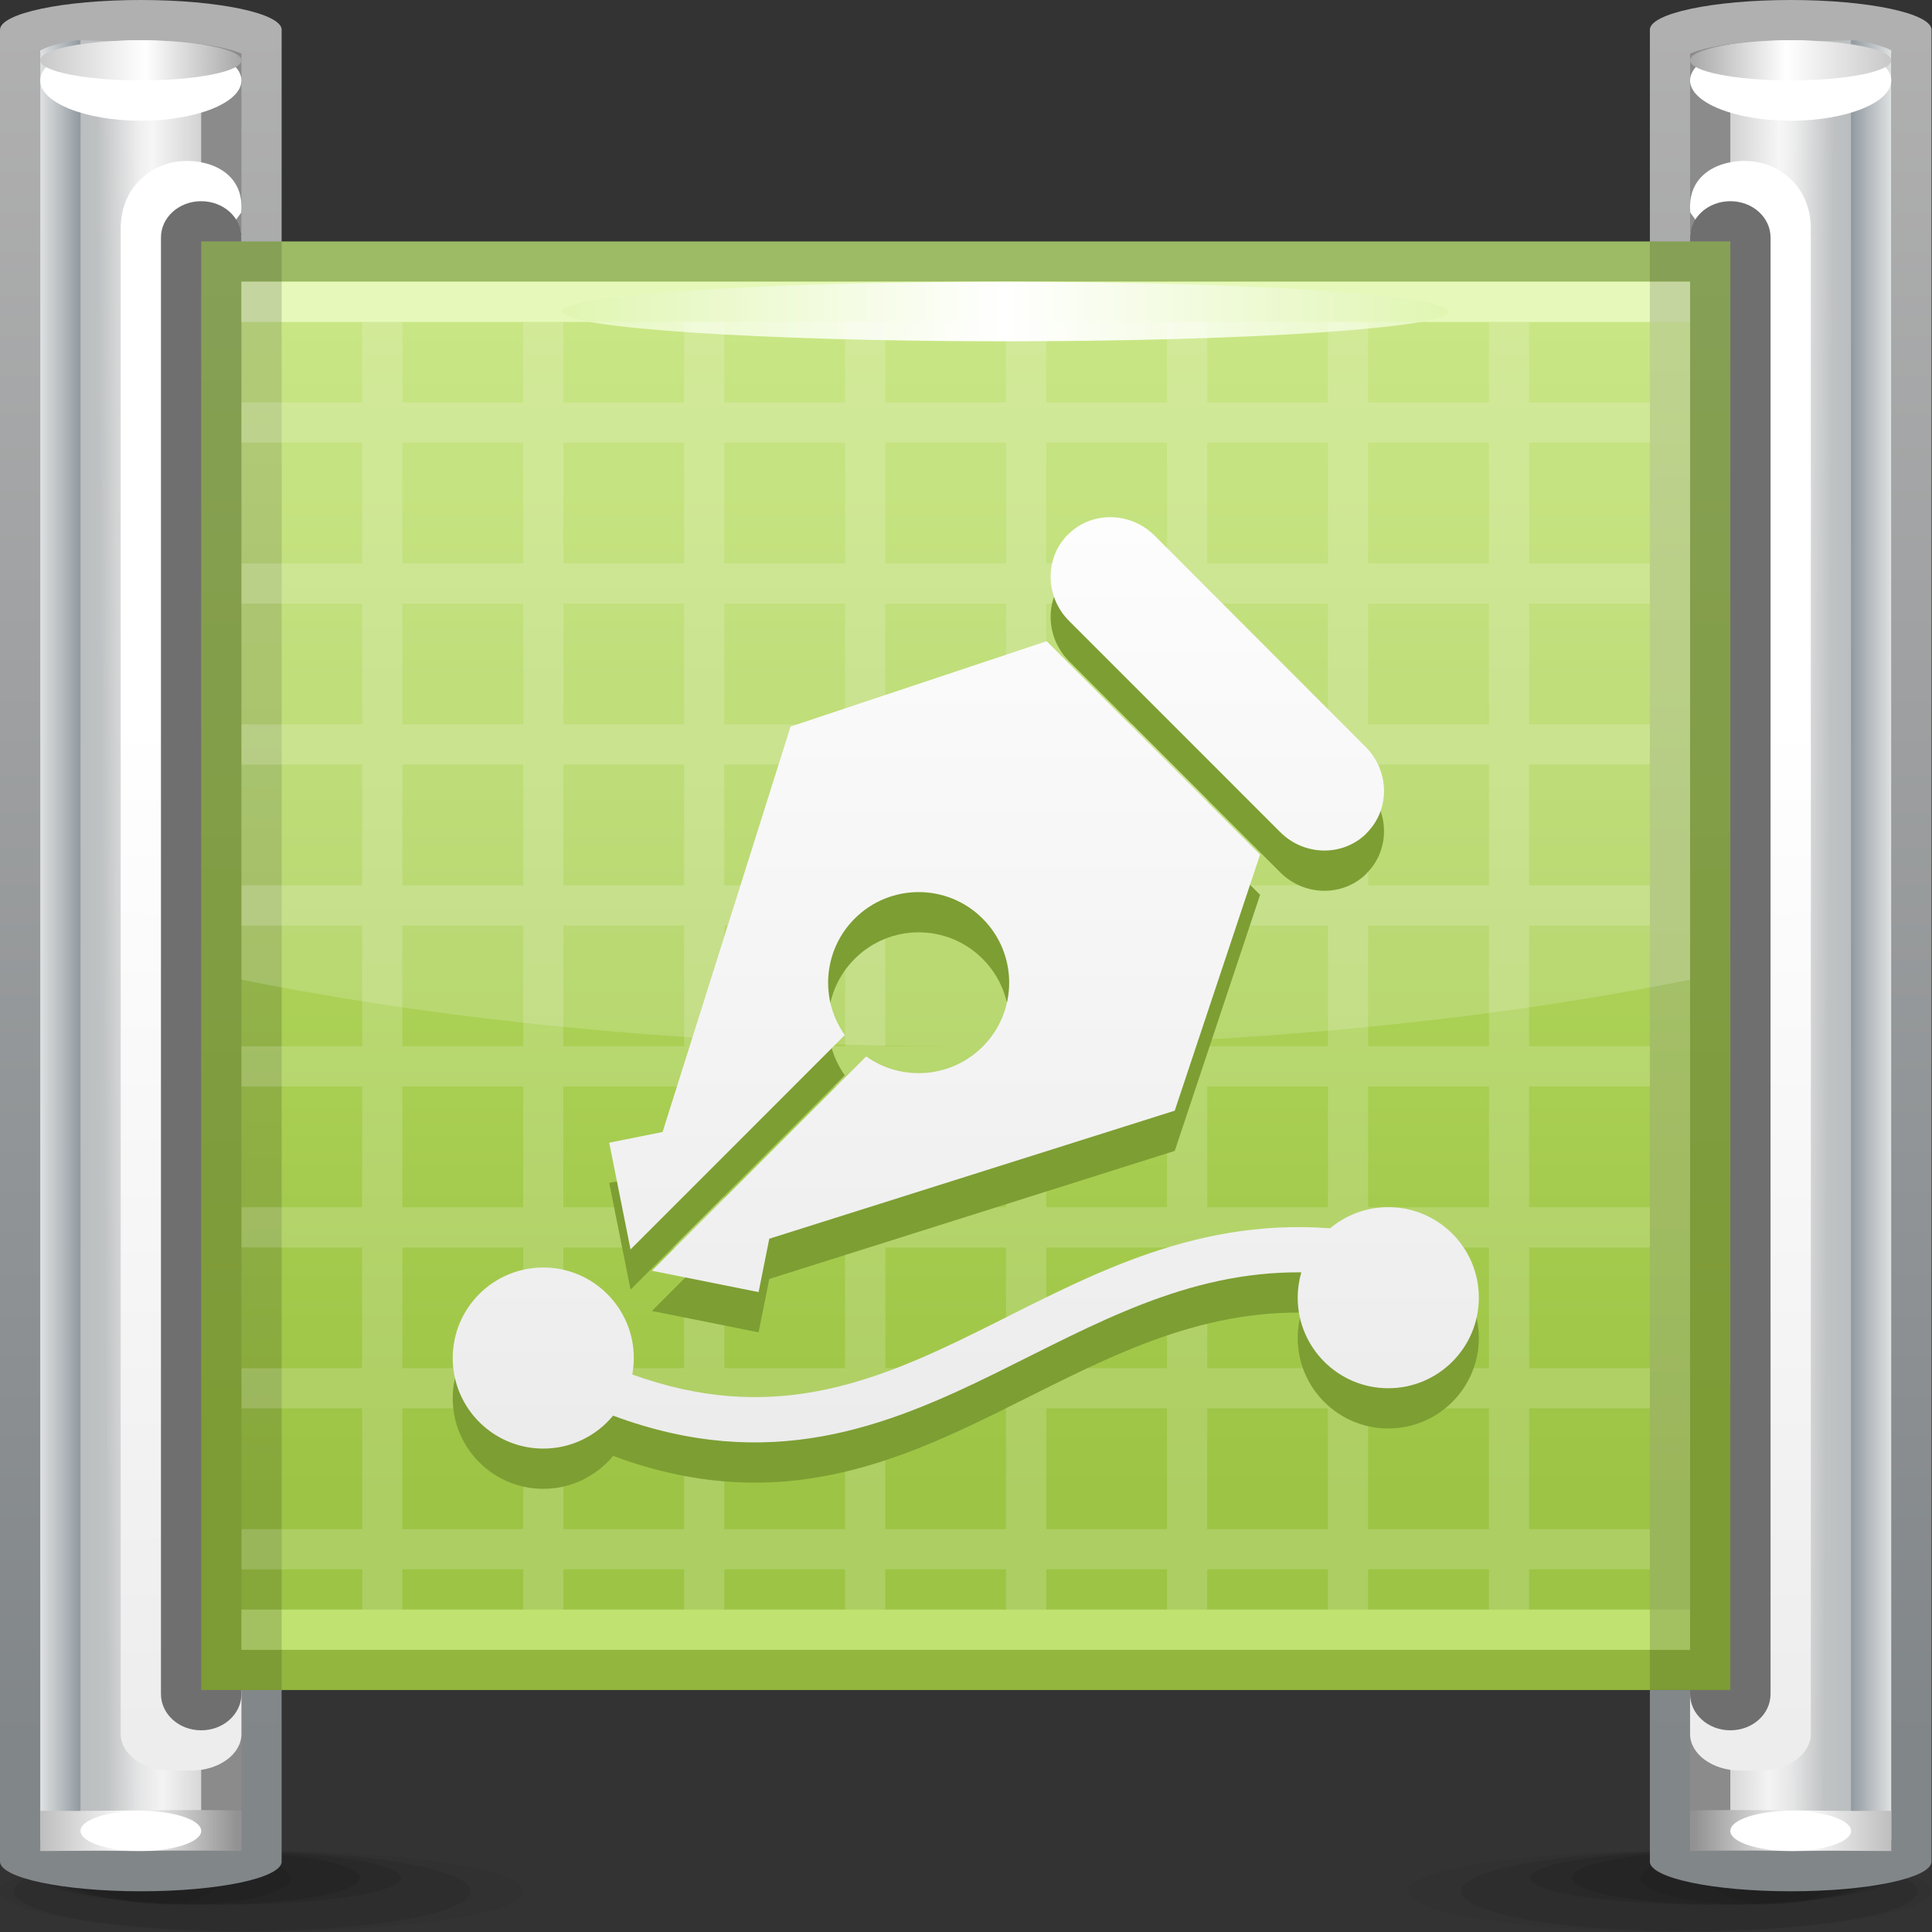 <?xml version="1.0" encoding="UTF-8" standalone="no"?>
<!-- Created with Inkscape (http://www.inkscape.org/) -->

<svg
   xmlns:dc="http://purl.org/dc/elements/1.1/"
   xmlns:cc="http://creativecommons.org/ns#"
   xmlns:rdf="http://www.w3.org/1999/02/22-rdf-syntax-ns#"
   xmlns:svg="http://www.w3.org/2000/svg"
   xmlns="http://www.w3.org/2000/svg"
   xmlns:sodipodi="http://sodipodi.sourceforge.net/DTD/sodipodi-0.dtd"
   xmlns:inkscape="http://www.inkscape.org/namespaces/inkscape"
   width="48"
   height="48"
   id="svg2"
   version="1.1"
   inkscape:version="0.48.3.1 r9886"
   sodipodi:docname="48.svg">
  <rect width="100%" height="100%" fill="#333333" stroke="none"/>
  <defs
     id="defs4">
    <linearGradient
       gradientTransform="translate(14.625,9.282)"
       y2="19.124"
       x2="0"
       y1="0"
       x1="0"
       gradientUnits="userSpaceOnUse"
       id="LinearGradient_17-24">
      <stop
         id="stop141131"
         stop-color="#ececec"
         offset="0" />
      <stop
         id="stop141133"
         stop-color="#ffffff"
         offset="1" />
    </linearGradient>
    <linearGradient
       gradientTransform="translate(10.639,30.275)"
       y2="0"
       x2="16.193"
       y1="0"
       x1="0"
       gradientUnits="userSpaceOnUse"
       id="LinearGradient_16-36">
      <stop
         id="stop141124"
         stop-color="#e1f6b3"
         offset="0" />
      <stop
         id="stop141126"
         stop-color="#ffffff"
         offset="0.5" />
      <stop
         id="stop141128"
         stop-color="#e1f6b3"
         offset="1" />
    </linearGradient>
    <linearGradient
       gradientTransform="matrix(0,-1,1,0,16.378,30.75)"
       y2="0"
       x2="22.666"
       y1="0"
       x1="0"
       gradientUnits="userSpaceOnUse"
       id="LinearGradient_15-60">
      <stop
         id="stop141119"
         stop-color="#bfe26e"
         offset="0" />
      <stop
         id="stop141121"
         stop-color="#9dc444"
         offset="1" />
    </linearGradient>
    <linearGradient
       gradientTransform="matrix(0,-1,1,0,17.161,31.5)"
       y2="0"
       x2="22.187"
       y1="0"
       x1="0"
       gradientUnits="userSpaceOnUse"
       id="LinearGradient_14-94">
      <stop
         id="stop141114"
         stop-color="#9dbb65"
         offset="0" />
      <stop
         id="stop141116"
         stop-color="#92b63e"
         offset="1" />
    </linearGradient>
    <linearGradient
       gradientTransform="matrix(-1,0,0,-1,35.709,2.193)"
       y2="0"
       x2="4.128"
       y1="0"
       x1="0"
       gradientUnits="userSpaceOnUse"
       id="LinearGradient_13-04">
      <stop
         id="stop141107"
         stop-color="#acacac"
         offset="0" />
      <stop
         id="stop141109"
         stop-color="#ffffff"
         offset="0.523" />
      <stop
         id="stop141111"
         stop-color="#929292"
         offset="1" />
    </linearGradient>
    <linearGradient
       gradientTransform="matrix(-1,0,0,-1,35.25,35.198)"
       y2="0"
       x2="3.75"
       y1="0"
       x1="0"
       gradientUnits="userSpaceOnUse"
       id="LinearGradient_12-126">
      <stop
         id="stop141100"
         stop-color="#c8c8c8"
         offset="0" />
      <stop
         id="stop141102"
         stop-color="#ffffff"
         offset="0.523" />
      <stop
         id="stop141104"
         stop-color="#a7a7a7"
         offset="1" />
    </linearGradient>
    <linearGradient
       gradientTransform="matrix(-0.013,1,-1,-0.005,33.43,3.632)"
       y2="0"
       x2="28.54"
       y1="0"
       x1="0"
       gradientUnits="userSpaceOnUse"
       id="LinearGradient_11-77">
      <stop
         id="stop141093"
         stop-color="#ededed"
         offset="0" />
      <stop
         id="stop141095"
         stop-color="#ffffff"
         offset="0.667" />
      <stop
         id="stop141097"
         stop-color="#ffffff"
         offset="1" />
    </linearGradient>
    <linearGradient
       gradientTransform="translate(34.501,17.41)"
       y2="0"
       x2="0.749"
       y1="0"
       x1="0"
       gradientUnits="userSpaceOnUse"
       id="LinearGradient_10-82">
      <stop
         id="stop141088"
         stop-color="#919aa0"
         offset="0" />
      <stop
         id="stop141090"
         stop-color="#dfe1e2"
         offset="1" />
    </linearGradient>
    <linearGradient
       gradientTransform="matrix(1,-0.006,0.006,1,32.25,32.792)"
       y2="0"
       x2="1.925"
       y1="0"
       x1="0"
       gradientUnits="userSpaceOnUse"
       id="LinearGradient_9-68">
      <stop
         id="stop141081"
         stop-color="#e2e2e2"
         offset="0" />
      <stop
         id="stop141083"
         stop-color="#fffefe"
         offset="0.471" />
      <stop
         id="stop141085"
         stop-color="#c1c4c5"
         offset="1" />
    </linearGradient>
    <linearGradient
       gradientTransform="matrix(-1,0,0,-1,35.25,16.598)"
       y2="0"
       x2="3.001"
       y1="0"
       x1="0"
       gradientUnits="userSpaceOnUse"
       id="LinearGradient_8-31">
      <stop
         id="stop141074"
         stop-color="#6b7073"
         offset="0" />
      <stop
         id="stop141076"
         stop-color="#e6e6e6"
         offset="0.608" />
      <stop
         id="stop141078"
         stop-color="#8b8b8b"
         offset="1" />
    </linearGradient>
    <linearGradient
       gradientTransform="matrix(0,-1,1,0,33.221,35.444)"
       y2="0"
       x2="31.919"
       y1="0"
       x1="0"
       gradientUnits="userSpaceOnUse"
       id="LinearGradient_7-52">
      <stop
         id="stop141069"
         stop-color="#b0b0b0"
         offset="0" />
      <stop
         id="stop141071"
         stop-color="#818689"
         offset="1" />
    </linearGradient>
    <linearGradient
       gradientTransform="translate(0.291,2.193)"
       y2="0"
       x2="4.128"
       y1="0"
       x1="0"
       gradientUnits="userSpaceOnUse"
       id="LinearGradient_6-41">
      <stop
         id="stop141062"
         stop-color="#acacac"
         offset="0" />
      <stop
         id="stop141064"
         stop-color="#ffffff"
         offset="0.523" />
      <stop
         id="stop141066"
         stop-color="#929292"
         offset="1" />
    </linearGradient>
    <linearGradient
       gradientTransform="translate(0.75,35.198)"
       y2="0"
       x2="3.75"
       y1="0"
       x1="0"
       gradientUnits="userSpaceOnUse"
       id="LinearGradient_5-523">
      <stop
         id="stop141055"
         stop-color="#c8c8c8"
         offset="0" />
      <stop
         id="stop141057"
         stop-color="#ffffff"
         offset="0.523" />
      <stop
         id="stop141059"
         stop-color="#a7a7a7"
         offset="1" />
    </linearGradient>
    <linearGradient
       gradientTransform="matrix(0.013,1,-1,0.005,2.57,3.632)"
       y2="0"
       x2="28.54"
       y1="0"
       x1="0"
       gradientUnits="userSpaceOnUse"
       id="LinearGradient_4-49">
      <stop
         id="stop141048"
         stop-color="#ededed"
         offset="0" />
      <stop
         id="stop141050"
         stop-color="#ffffff"
         offset="0.667" />
      <stop
         id="stop141052"
         stop-color="#ffffff"
         offset="1" />
    </linearGradient>
    <linearGradient
       gradientTransform="matrix(-1,0,0,-1,1.499,17.41)"
       y2="0"
       x2="0.749"
       y1="0"
       x1="0"
       gradientUnits="userSpaceOnUse"
       id="LinearGradient_3-21">
      <stop
         id="stop141043"
         stop-color="#919aa0"
         offset="0" />
      <stop
         id="stop141045"
         stop-color="#dfe1e2"
         offset="1" />
    </linearGradient>
    <linearGradient
       gradientTransform="matrix(-1,-0.006,0.006,-1,3.75,32.792)"
       y2="0"
       x2="1.925"
       y1="0"
       x1="0"
       gradientUnits="userSpaceOnUse"
       id="LinearGradient_2-61">
      <stop
         id="stop141036"
         stop-color="#e2e2e2"
         offset="0" />
      <stop
         id="stop141038"
         stop-color="#fffefe"
         offset="0.471" />
      <stop
         id="stop141040"
         stop-color="#c1c4c5"
         offset="1" />
    </linearGradient>
    <linearGradient
       gradientTransform="translate(0.75,16.598)"
       y2="0"
       x2="3.001"
       y1="0"
       x1="0"
       gradientUnits="userSpaceOnUse"
       id="LinearGradient_1-40">
      <stop
         id="stop141029"
         stop-color="#6b7073"
         offset="0" />
      <stop
         id="stop141031"
         stop-color="#e6e6e6"
         offset="0.608" />
      <stop
         id="stop141033"
         stop-color="#8b8b8b"
         offset="1" />
    </linearGradient>
    <linearGradient
       gradientTransform="matrix(0,-1,1,0,2.779,35.444)"
       y2="0"
       x2="31.919"
       y1="0"
       x1="0"
       gradientUnits="userSpaceOnUse"
       id="LinearGradient-71">
      <stop
         id="stop141024"
         stop-color="#b0b0b0"
         offset="0" />
      <stop
         id="stop141026"
         stop-color="#818689"
         offset="1" />
    </linearGradient>
  </defs>
  <sodipodi:namedview
     id="base"
     pagecolor="#ffffff"
     bordercolor="#666666"
     borderopacity="1.0"
     inkscape:pageopacity="0.0"
     inkscape:pageshadow="2"
     inkscape:zoom="8.0498802"
     inkscape:cx="24.190836"
     inkscape:cy="23.619399"
     inkscape:document-units="px"
     inkscape:current-layer="layer1"
     showgrid="false"
     inkscape:snap-global="false"
     inkscape:window-width="875"
     inkscape:window-height="593"
     inkscape:window-x="595"
     inkscape:window-y="295"
     inkscape:window-maximized="0" />
  <g
     inkscape:label="Layer 1"
     inkscape:groupmode="layer"
     id="layer1"
     transform="translate(0,-1004.362)">
    <g
       style="fill-rule:evenodd;stroke-width:0.501;stroke-linejoin:bevel;overflow:visible"
       id="g141349"
       transform="matrix(1.333,0,0,1.333,0,1004.362)">
      <g
         transform="scale(1,-1)"
         font-size="16"
         id="Document"
         style="font-size:16px;fill:none;stroke:#000000;font-family:Times New Roman">
        <g
           transform="translate(0,-36)"
           id="Spread">
          <g
             id="MouseOff">
            <g
               id="Group"
               style="stroke:none">
              <g
                 id="Group_1">
                <g
                   id="Group_2">
                  <g
                     stroke-miterlimit="79.84"
                     id="Group_3"
                     style="fill:#000000">
                    <path
                       id="path141142"
                       d="M 4.875,1.5 C 7.566,1.5 9.75,1.164 9.75,0.75 9.75,0.336 7.566,0 4.875,0 2.184,0 0,0.336 0,0.75 0,1.164 2.184,1.5 4.875,1.5 z"
                       inkscape:connector-curvature="0"
                       style="fill-opacity:0.047;marker-start:none;marker-end:none" />
                    <path
                       id="path141144"
                       d="M 4.513,1.5 C 6.862,1.5 8.769,1.164 8.769,0.75 8.769,0.336 6.862,0 4.513,0 2.164,0 0.257,0.336 0.257,0.75 c 0,0.414 1.907,0.75 4.256,0.75 z"
                       inkscape:connector-curvature="0"
                       style="fill-opacity:0.075;marker-start:none;marker-end:none" />
                    <path
                       id="path141146"
                       d="M 4.126,1.5 C 5.977,1.5 7.479,1.276 7.479,1 7.479,0.724 5.977,0.5 4.126,0.5 2.275,0.5 0.773,0.724 0.773,1 c 0,0.276 1.502,0.5 3.353,0.5 z"
                       inkscape:connector-curvature="0"
                       style="fill-opacity:0.09;marker-start:none;marker-end:none" />
                    <path
                       id="path141148"
                       d="M 3.869,1.5 C 5.435,1.5 6.706,1.276 6.706,1 6.706,0.724 5.435,0.5 3.869,0.5 2.303,0.5 1.032,0.724 1.032,1 c 0,0.276 1.271,0.5 2.837,0.5 z"
                       inkscape:connector-curvature="0"
                       style="fill-opacity:0.09;marker-start:none;marker-end:none" />
                    <path
                       id="path141150"
                       d="M 3.353,1.5 C 4.492,1.5 5.417,1.276 5.417,1 5.417,0.724 4.492,0.5 3.353,0.5 2.214,0.5 1.289,0.724 1.289,1 c 0,0.276 0.925,0.5 2.064,0.5 z"
                       inkscape:connector-curvature="0"
                       style="fill-opacity:0.09;marker-start:none;marker-end:none" />
                    <path
                       id="path141152"
                       d="M 2.966,1.5 C 3.607,1.5 4.127,1.276 4.127,1 4.127,0.724 3.607,0.5 2.966,0.5 2.325,0.5 1.805,0.724 1.805,1 c 0,0.276 0.52,0.5 1.161,0.5 z"
                       inkscape:connector-curvature="0"
                       style="fill-opacity:0.047;marker-start:none;marker-end:none" />
                  </g>
                  <path
                     style="fill:url(#LinearGradient-71);stroke-width:0.281;marker-start:none;marker-end:none"
                     id="path141154"
                     stroke-miterlimit="79.84"
                     d="M 0,1.305 0,35.444 C 0,35.751 1.176,36 2.624,36 4.073,36 5.25,35.751 5.25,35.444 c 0,0 -0.001,-0.001 -0.001,-0.002 l 0,-34.136 C 5.249,1.305 5.25,1.305 5.25,1.305 5.25,0.998 4.073,0.75 2.624,0.75 1.177,0.75 0.001,0.998 0,1.305 z"
                     inkscape:connector-curvature="0" />
                  <path
                     style="fill:url(#LinearGradient_1-40);stroke-width:0.281;marker-start:none;marker-end:none"
                     id="path141156"
                     stroke-miterlimit="79.84"
                     d="M 1.289,1.604 C 1.093,1.638 0.947,1.677 0.843,1.712 l -0.093,0.035 0,33.255 0.093,0.035 c 0.104,0.035 0.25,0.074 0.446,0.109 0.363,0.062 0.825,0.104 1.337,0.104 0.51,0 0.972,-0.042 1.335,-0.104 0.196,-0.035 0.342,-0.074 0.445,-0.109 L 4.5,35.001 4.5,1.747 4.406,1.712 C 4.303,1.677 4.157,1.638 3.961,1.604 3.599,1.541 3.136,1.5 2.626,1.5 2.115,1.5 1.652,1.541 1.289,1.604 z"
                     inkscape:connector-curvature="0" />
                  <path
                     style="fill:url(#LinearGradient_2-61);fill-opacity:0.82;stroke-width:0.281;marker-start:none;marker-end:none"
                     id="path141158"
                     stroke-miterlimit="79.84"
                     d="m 1.5,1.548 0,33.702 2.25,-0.077 0,-33.556 C 3.728,1.612 3.705,1.608 3.682,1.604 3.333,1.541 2.889,1.5 2.4,1.5 2.076,1.5 1.771,1.518 1.5,1.548 z"
                     inkscape:connector-curvature="0" />
                  <path
                     style="fill:url(#LinearGradient_3-21);stroke-width:0.281;marker-start:none;marker-end:none"
                     id="path141160"
                     stroke-miterlimit="79.84"
                     d="M 1.181,1.556 C 1.024,1.59 0.908,1.629 0.824,1.663 l -0.074,0.036 0,33.361 0.074,0.037 c 0.084,0.033 0.2,0.071 0.357,0.107 0.079,0.016 0.163,0.031 0.253,0.046 L 1.5,35.25 1.499,1.5 C 1.386,1.516 1.278,1.535 1.181,1.556 z"
                     inkscape:connector-curvature="0" />
                  <path
                     style="fill:url(#LinearGradient_4-49);stroke-width:0.281;marker-start:none;marker-end:none"
                     id="path141162"
                     stroke-miterlimit="79.84"
                     d="m 2.25,31.569 0,-27.887 C 2.25,3.306 2.67,3 3.183,3 L 3.567,3 C 4.08,3 4.5,3.306 4.5,3.682 l 0,27.887 c 0,0.376 -0.42,0.681 -0.933,0.681 l -0.384,0 C 2.67,32.25 2.25,31.945 2.25,31.569 z"
                     inkscape:connector-curvature="0" />
                  <path
                     id="path141164"
                     stroke-miterlimit="79.84"
                     d="m 3.01,30 1.485,2.036 C 4.587,32.954 3.553,33.14 3.01,32.911 1.993,32.476 1.999,31.162 3.01,30 z"
                     inkscape:connector-curvature="0"
                     style="fill:#ffffff;stroke-width:0.281;marker-start:none;marker-end:none" />
                  <path
                     id="path141166"
                     stroke-miterlimit="79.84"
                     d="M 3,31.573 3,4.427 C 3,4.053 3.334,3.75 3.75,3.75 l 0,0 c 0.414,0 0.75,0.303 0.75,0.677 l 0,27.146 c 0,0.374 -0.336,0.677 -0.75,0.677 l 0,0 C 3.334,32.25 3,31.947 3,31.573 z"
                     inkscape:connector-curvature="0"
                     style="fill:#706f6f;stroke-width:0.281;marker-start:none;marker-end:none" />
                  <path
                     id="path141168"
                     stroke-miterlimit="79.84"
                     d="M 2.625,35.25 C 3.66,35.25 4.5,34.914 4.5,34.5 4.5,34.086 3.66,33.75 2.625,33.75 1.59,33.75 0.75,34.086 0.75,34.5 c 0,0.414 0.84,0.75 1.875,0.75 z"
                     inkscape:connector-curvature="0"
                     style="fill:#ffffff;stroke-width:0.281;marker-start:none;marker-end:none" />
                  <path
                     style="fill:url(#LinearGradient_5-523);stroke-width:0.281;marker-start:none;marker-end:none"
                     id="path141170"
                     stroke-miterlimit="79.84"
                     d="m 2.625,35.249 c 1.035,0 1.875,-0.168 1.875,-0.374 0,-0.206 -0.84,-0.374 -1.875,-0.374 -1.035,0 -1.875,0.168 -1.875,0.374 0,0.206 0.84,0.374 1.875,0.374 z"
                     inkscape:connector-curvature="0" />
                  <path
                     style="fill:url(#LinearGradient_6-41);stroke-width:0.281;marker-start:none;marker-end:none"
                     id="path141172"
                     stroke-miterlimit="79.84"
                     d="m 0.75,2.25 0,-0.75 c 1.462,0.011 3.302,0.014 3.75,0 l 0,0.75 C 3.825,2.288 1.739,2.234 0.75,2.25 z"
                     inkscape:connector-curvature="0" />
                  <path
                     id="path141174"
                     stroke-miterlimit="79.84"
                     d="M 2.625,2.249 C 3.246,2.249 3.75,2.081 3.75,1.875 3.75,1.669 3.246,1.501 2.625,1.501 2.004,1.501 1.5,1.669 1.5,1.875 c 0,0.206 0.504,0.374 1.125,0.374 z"
                     inkscape:connector-curvature="0"
                     style="fill:#ffffff;stroke-width:0.281;marker-start:none;marker-end:none" />
                </g>
                <g
                   id="Group_4">
                  <g
                     stroke-miterlimit="79.84"
                     id="Group_5"
                     style="fill:#000000">
                    <path
                       id="path141178"
                       d="m 31.124,1.5 c -2.691,0 -4.875,-0.336 -4.875,-0.75 0,-0.414 2.184,-0.75 4.875,-0.75 2.691,0 4.875,0.336 4.875,0.75 0,0.414 -2.184,0.75 -4.875,0.75 z"
                       inkscape:connector-curvature="0"
                       style="fill-opacity:0.047;marker-start:none;marker-end:none" />
                    <path
                       id="path141180"
                       d="M 31.486,1.5 C 29.137,1.5 27.23,1.164 27.23,0.75 27.23,0.336 29.137,0 31.486,0 c 2.349,0 4.256,0.336 4.256,0.75 0,0.414 -1.907,0.75 -4.256,0.75 z"
                       inkscape:connector-curvature="0"
                       style="fill-opacity:0.075;marker-start:none;marker-end:none" />
                    <path
                       id="path141182"
                       d="M 31.873,1.5 C 30.022,1.5 28.52,1.276 28.52,1 c 0,-0.276 1.502,-0.5 3.353,-0.5 1.851,0 3.353,0.224 3.353,0.5 0,0.276 -1.502,0.5 -3.353,0.5 z"
                       inkscape:connector-curvature="0"
                       style="fill-opacity:0.09;marker-start:none;marker-end:none" />
                    <path
                       id="path141184"
                       d="m 32.13,1.5 c -1.566,0 -2.837,-0.224 -2.837,-0.5 0,-0.276 1.271,-0.5 2.837,-0.5 1.566,0 2.837,0.224 2.837,0.5 0,0.276 -1.271,0.5 -2.837,0.5 z"
                       inkscape:connector-curvature="0"
                       style="fill-opacity:0.09;marker-start:none;marker-end:none" />
                    <path
                       id="path141186"
                       d="m 32.646,1.5 c -1.139,0 -2.064,-0.224 -2.064,-0.5 0,-0.276 0.925,-0.5 2.064,-0.5 1.139,0 2.064,0.224 2.064,0.5 0,0.276 -0.925,0.5 -2.064,0.5 z"
                       inkscape:connector-curvature="0"
                       style="fill-opacity:0.09;marker-start:none;marker-end:none" />
                    <path
                       id="path141188"
                       d="m 33.033,1.5 c -0.641,0 -1.161,-0.224 -1.161,-0.5 0,-0.276 0.52,-0.5 1.161,-0.5 0.641,0 1.161,0.224 1.161,0.5 0,0.276 -0.52,0.5 -1.161,0.5 z"
                       inkscape:connector-curvature="0"
                       style="fill-opacity:0.047;marker-start:none;marker-end:none" />
                  </g>
                  <path
                     style="fill:url(#LinearGradient_7-52);stroke-width:0.281;marker-start:none;marker-end:none"
                     id="path141190"
                     stroke-miterlimit="79.84"
                     d="m 36,1.305 0,34.139 C 36,35.751 34.824,36 33.376,36 31.927,36 30.75,35.751 30.75,35.444 c 0,0 0.001,-0.001 0.001,-0.002 l 0,-34.136 c 0,-0.001 -0.001,-0.001 -0.001,-0.001 0,-0.307 1.177,-0.555 2.626,-0.555 1.447,0 2.623,0.248 2.624,0.555 z"
                     inkscape:connector-curvature="0" />
                  <path
                     style="fill:url(#LinearGradient_8-31);stroke-width:0.281;marker-start:none;marker-end:none"
                     id="path141192"
                     stroke-miterlimit="79.84"
                     d="m 34.711,1.604 c 0.196,0.034 0.342,0.073 0.446,0.108 l 0.093,0.035 0,33.255 -0.093,0.035 c -0.104,0.035 -0.25,0.074 -0.446,0.109 -0.363,0.062 -0.825,0.104 -1.337,0.104 -0.51,0 -0.972,-0.042 -1.335,-0.104 -0.196,-0.035 -0.342,-0.074 -0.445,-0.109 L 31.5,35.001 31.5,1.747 31.594,1.712 C 31.697,1.677 31.843,1.638 32.039,1.604 32.401,1.541 32.864,1.5 33.374,1.5 c 0.511,0 0.974,0.041 1.337,0.104 z"
                     inkscape:connector-curvature="0" />
                  <path
                     style="fill:url(#LinearGradient_9-68);fill-opacity:0.82;stroke-width:0.281;marker-start:none;marker-end:none"
                     id="path141194"
                     stroke-miterlimit="79.84"
                     d="m 34.5,1.548 0,33.702 -2.25,-0.077 0,-33.556 C 32.272,1.612 32.295,1.608 32.318,1.604 32.667,1.541 33.111,1.5 33.6,1.5 c 0.324,0 0.629,0.018 0.9,0.048 z"
                     inkscape:connector-curvature="0" />
                  <path
                     style="fill:url(#LinearGradient_10-82);stroke-width:0.281;marker-start:none;marker-end:none"
                     id="path141196"
                     stroke-miterlimit="79.84"
                     d="m 34.819,1.556 c 0.157,0.034 0.273,0.073 0.357,0.107 l 0.074,0.036 0,33.361 -0.074,0.037 c -0.084,0.033 -0.2,0.071 -0.357,0.107 -0.079,0.016 -0.163,0.031 -0.253,0.046 l -0.066,0 10e-4,-33.75 c 0.113,0.016 0.221,0.035 0.318,0.056 z"
                     inkscape:connector-curvature="0" />
                  <path
                     style="fill:url(#LinearGradient_11-77);stroke-width:0.281;marker-start:none;marker-end:none"
                     id="path141198"
                     stroke-miterlimit="79.84"
                     d="m 33.75,31.569 0,-27.887 C 33.75,3.306 33.33,3 32.817,3 L 32.433,3 C 31.92,3 31.5,3.306 31.5,3.682 l 0,27.887 c 0,0.376 0.42,0.681 0.933,0.681 l 0.384,0 c 0.513,0 0.933,-0.305 0.933,-0.681 z"
                     inkscape:connector-curvature="0" />
                  <path
                     id="path141200"
                     stroke-miterlimit="79.84"
                     d="m 32.99,30 -1.485,2.036 c -0.092,0.918 0.942,1.104 1.485,0.875 1.017,-0.435 1.011,-1.749 0,-2.911 z"
                     inkscape:connector-curvature="0"
                     style="fill:#ffffff;stroke-width:0.281;marker-start:none;marker-end:none" />
                  <path
                     id="path141202"
                     stroke-miterlimit="79.84"
                     d="M 33,31.573 33,4.427 C 33,4.053 32.666,3.75 32.25,3.75 l 0,0 c -0.414,0 -0.75,0.303 -0.75,0.677 l 0,27.146 c 0,0.374 0.336,0.677 0.75,0.677 l 0,0 c 0.416,0 0.75,-0.303 0.75,-0.677 z"
                     inkscape:connector-curvature="0"
                     style="fill:#706f6f;stroke-width:0.281;marker-start:none;marker-end:none" />
                  <path
                     id="path141204"
                     stroke-miterlimit="79.84"
                     d="m 33.375,35.25 c -1.035,0 -1.875,-0.336 -1.875,-0.75 0,-0.414 0.84,-0.75 1.875,-0.75 1.035,0 1.875,0.336 1.875,0.75 0,0.414 -0.84,0.75 -1.875,0.75 z"
                     inkscape:connector-curvature="0"
                     style="fill:#ffffff;stroke-width:0.281;marker-start:none;marker-end:none" />
                  <path
                     style="fill:url(#LinearGradient_12-126);stroke-width:0.281;marker-start:none;marker-end:none"
                     id="path141206"
                     stroke-miterlimit="79.84"
                     d="m 33.375,35.249 c -1.035,0 -1.875,-0.168 -1.875,-0.374 0,-0.206 0.84,-0.374 1.875,-0.374 1.035,0 1.875,0.168 1.875,0.374 0,0.206 -0.84,0.374 -1.875,0.374 z"
                     inkscape:connector-curvature="0" />
                  <path
                     style="fill:url(#LinearGradient_13-04);stroke-width:0.281;marker-start:none;marker-end:none"
                     id="path141208"
                     stroke-miterlimit="79.84"
                     d="m 35.25,2.25 0,-0.75 c -1.462,0.011 -3.302,0.014 -3.75,0 l 0,0.75 c 0.675,0.038 2.761,-0.016 3.75,0 z"
                     inkscape:connector-curvature="0" />
                  <path
                     id="path141210"
                     stroke-miterlimit="79.84"
                     d="m 33.375,2.249 c -0.621,0 -1.125,-0.168 -1.125,-0.374 0,-0.206 0.504,-0.374 1.125,-0.374 0.621,0 1.125,0.168 1.125,0.374 0,0.206 -0.504,0.374 -1.125,0.374 z"
                     inkscape:connector-curvature="0"
                     style="fill:#ffffff;stroke-width:0.281;marker-start:none;marker-end:none" />
                </g>
                <g
                   id="Group_6">
                  <path
                     style="fill:url(#LinearGradient_14-94);stroke-width:0.281;marker-start:none;marker-end:none"
                     id="path141213"
                     stroke-miterlimit="79.84"
                     d="m 3.751,31.5 0,-26.999 28.499,0 0,26.999 -28.499,0 z"
                     inkscape:connector-curvature="0" />
                  <path
                     style="fill:url(#LinearGradient_15-60);stroke-width:0.281;marker-start:none;marker-end:none"
                     id="path141215"
                     stroke-miterlimit="79.84"
                     d="m 4.5,5.25 0,25.5 27,0 0,-25.5 -27,0 z"
                     inkscape:connector-curvature="0" />
                  <path
                     id="path141217"
                     stroke-miterlimit="79.84"
                     d="m 4.499,30.75 0,-0.751 27.001,0 0,0.751 -27.001,0 z"
                     inkscape:connector-curvature="0"
                     style="fill:#e6f9ba;stroke-width:0.463;marker-start:none;marker-end:none" />
                  <path
                     style="fill:url(#LinearGradient_16-36);stroke-width:0.463;marker-start:none;marker-end:none"
                     id="path141219"
                     stroke-miterlimit="79.84"
                     d="m 18.735,30.749 c 4.562,0 8.265,-0.249 8.265,-0.555 0,-0.306 -3.703,-0.555 -8.265,-0.555 -4.562,0 -8.265,0.249 -8.265,0.555 0,0.306 3.703,0.555 8.265,0.555 z"
                     inkscape:connector-curvature="0" />
                  <path
                     id="path141221"
                     stroke-miterlimit="79.84"
                     d="m 4.499,6.001 0,-0.751 27.001,0 0,0.751 -27.001,0 z"
                     inkscape:connector-curvature="0"
                     style="fill:#bfe271;stroke-width:0.463;marker-start:none;marker-end:none" />
                  <path
                     id="path141223"
                     stroke-miterlimit="79.84"
                     d="m 5.25,31.499 0,-26.999 -1.499,0 0,26.999 1.499,0 z"
                     inkscape:connector-curvature="0"
                     style="fill:#000000;fill-opacity:0.145;stroke-width:0.281;marker-start:none;marker-end:none" />
                  <path
                     id="path141225"
                     stroke-miterlimit="79.84"
                     d="m 30.75,31.5 0,-27.001 1.499,0 0,27.001 -1.499,0 z"
                     inkscape:connector-curvature="0"
                     style="fill:#000000;fill-opacity:0.145;stroke-width:0.281;marker-start:none;marker-end:none" />
                  <path
                     id="path141227"
                     stroke-miterlimit="79.84"
                     d="m 6.75,6 0,0.75 -2.249,0 0,0.749 2.249,0 0,2.251 -2.249,0 0,0.749 2.249,0 0,2.251 -2.249,0 0,0.749 2.249,0 0,2.251 -2.25,0 0,0.749 2.25,0 0,2.251 -2.249,0 0,0.749 2.249,0 0,2.251 -2.249,0 0,0.749 2.249,0 0,2.251 -2.249,0 0,0.749 2.249,0 0,2.251 -2.25,0 0,0.749 2.25,0 0,1.5 0.749,0 0,-1.5 2.252,0 0,1.501 0.749,0 0,-1.501 2.251,0 0,1.501 0.749,0 0,-1.501 2.251,0 0,1.501 0.749,0 0,-1.501 2.251,0 0,1.5 0.749,0 0,-1.5 2.251,0 0,1.501 0.749,0 0,-1.501 2.251,0 0,1.501 0.749,0 0,-1.501 2.251,0 0,1.501 0.749,0 0,-1.501 2.251,0 0,1.5 0.749,0 0,-23.999 -0.749,0 0,0.75 -2.251,0 0,-0.749 -0.749,0 0,0.749 -2.251,0 0,-0.749 -0.749,0 0,0.749 -2.251,0 0,-0.749 -0.749,0 0,0.749 -2.251,0 0,-0.75 -0.749,0 0,0.75 -2.251,0 0,-0.749 -0.749,0 0,0.749 -2.251,0 0,-0.749 -0.749,0 0,0.749 -2.251,0 0,-0.749 -0.749,0 0,0.749 -2.252,0 0,-0.75 -0.749,0 z m 3.001,1.499 0,2.251 -2.252,0 0,-2.251 2.252,0 z m 3,0 0,2.251 -2.251,0 0,-2.251 2.251,0 z m 3,0 0,2.251 -2.251,0 0,-2.251 2.251,0 z m 3,0 0,2.251 -2.251,0 0,-2.251 2.251,0 z m 3,0 0,2.251 -2.251,0 0,-2.251 2.251,0 z m 3,0 0,2.251 -2.251,0 0,-2.251 2.251,0 z m 3,0 0,2.251 -2.251,0 0,-2.251 2.251,0 z m 3,0 0,2.251 -2.251,0 0,-2.251 2.251,0 z m -21,3 0,2.251 -2.252,0 0,-2.251 2.252,0 z m 3,0 0,2.251 -2.251,0 0,-2.251 2.251,0 z m 3,0 0,2.251 -2.251,0 0,-2.251 2.251,0 z m 3,0 0,2.251 -2.251,0 0,-2.251 2.251,0 z m 3,0 0,2.251 -2.251,0 0,-2.251 2.251,0 z m 3,0 0,2.251 -2.251,0 0,-2.251 2.251,0 z m 3,0 0,2.251 -2.251,0 0,-2.251 2.251,0 z m 3,0 0,2.251 -2.251,0 0,-2.251 2.251,0 z m -21,3 0,2.251 -2.252,0 0,-2.251 2.252,0 z m 3,0 0,2.251 -2.251,0 0,-2.251 2.251,0 z m 3,0 0,2.251 -2.251,0 0,-2.251 2.251,0 z m 3,0 0,2.251 -2.251,0 0,-2.251 2.251,0 z m 3,0 0,2.251 -2.251,0 0,-2.251 2.251,0 z m 3,0 0,2.251 -2.251,0 0,-2.251 2.251,0 z m 3,0 0,2.251 -2.251,0 0,-2.251 2.251,0 z m 3,0 0,2.251 -2.251,0 0,-2.251 2.251,0 z m -21,3 0,2.251 -2.252,0 0,-2.251 2.252,0 z m 3,0 0,2.251 -2.251,0 0,-2.251 2.251,0 z m 3,0 0,2.251 -2.251,0 0,-2.251 2.251,0 z m 3,0 0,2.251 -2.251,0 0,-2.251 2.251,0 z m 3,0 0,2.251 -2.251,0 0,-2.251 2.251,0 z m 3,0 0,2.251 -2.251,0 0,-2.251 2.251,0 z m 3,0 0,2.251 -2.251,0 0,-2.251 2.251,0 z m 3,0 0,2.251 -2.251,0 0,-2.251 2.251,0 z m -21,3 0,2.251 -2.252,0 0,-2.251 2.252,0 z m 3,0 0,2.251 -2.251,0 0,-2.251 2.251,0 z m 3,0 0,2.251 -2.251,0 0,-2.251 2.251,0 z m 3,0 0,2.251 -2.251,0 0,-2.251 2.251,0 z m 3,0 0,2.251 -2.251,0 0,-2.251 2.251,0 z m 3,0 0,2.251 -2.251,0 0,-2.251 2.251,0 z m 3,0 0,2.251 -2.251,0 0,-2.251 2.251,0 z m 3,0 0,2.251 -2.251,0 0,-2.251 2.251,0 z m -21,3 0,2.251 -2.252,0 0,-2.251 2.252,0 z m 3,0 0,2.251 -2.251,0 0,-2.251 2.251,0 z m 3,0 0,2.251 -2.251,0 0,-2.251 2.251,0 z m 3,0 0,2.251 -2.251,0 0,-2.251 2.251,0 z m 3,0 0,2.251 -2.251,0 0,-2.251 2.251,0 z m 3,0 0,2.251 -2.251,0 0,-2.251 2.251,0 z m 3,0 0,2.251 -2.251,0 0,-2.251 2.251,0 z m 3,0 0,2.251 -2.251,0 0,-2.251 2.251,0 z m -21,3 0,2.251 -2.252,0 0,-2.251 2.252,0 z m 3,0 0,2.251 -2.251,0 0,-2.251 2.251,0 z m 3,0 0,2.251 -2.251,0 0,-2.251 2.251,0 z m 3,0 0,2.251 -2.251,0 0,-2.251 2.251,0 z m 3,0 0,2.251 -2.251,0 0,-2.251 2.251,0 z m 3,0 0,2.251 -2.251,0 0,-2.251 2.251,0 z m 3,0 0,2.251 -2.251,0 0,-2.251 2.251,0 z m 3,0 0,2.251 -2.251,0 0,-2.251 2.251,0 z"
                     inkscape:connector-curvature="0"
                     style="fill:#ffffff;fill-opacity:0.165;stroke-width:0.281;marker-start:none;marker-end:none" />
                  <path
                     id="path141229"
                     stroke-miterlimit="79.84"
                     d="M 4.5,17.74 4.501,30 31.5,30 31.5,17.74 C 27.579,16.953 22.952,16.5 18,16.5 c -4.952,0 -9.58,0.453 -13.5,1.24 z"
                     inkscape:connector-curvature="0"
                     style="fill:#ffffff;fill-opacity:0.165;stroke-width:0.281;marker-start:none;marker-end:none" />
                </g>
              </g>
              <g
                 stroke-miterlimit="79.84"
                 id="Group_7">
                <path
                   id="path141232"
                   d="m 8.438,9.938 c 0,0.932 0.756,1.688 1.688,1.688 0.931,0 1.687,-0.756 1.687,-1.688 0,-0.105 -0.01,-0.207 -0.028,-0.306 2.564,-0.928 4.465,-0.171 6.415,0.79 1.917,0.944 3.939,2.135 6.591,1.935 0.294,0.246 0.672,0.394 1.084,0.394 0.932,0 1.688,-0.756 1.688,-1.688 0,-0.931 -0.756,-1.687 -1.688,-1.687 -0.932,0 -1.688,0.756 -1.688,1.687 0,0.165 0.024,0.323 0.067,0.473 -2.139,0.017 -3.843,-0.966 -5.681,-1.871 -2.065,-1.017 -4.24,-1.881 -7.146,-0.8 -0.31,-0.376 -0.778,-0.614 -1.301,-0.614 -0.932,0 -1.688,0.756 -1.688,1.687 z m 5.701,1.23 -1.989,0.398 3.994,3.994 c 0.658,-0.47 1.58,-0.408 2.171,0.182 0.659,0.658 0.659,1.728 0,2.386 -0.658,0.66 -1.728,0.66 -2.386,0 -0.591,-0.591 -0.652,-1.512 -0.183,-2.17 l -3.994,-3.995 -0.397,1.989 0.994,0.199 2.386,7.557 4.773,1.591 3.978,-3.977 -1.591,-4.773 -7.557,-2.387 -0.199,-0.994 z m 9.722,8.573 -3.937,3.938 c -0.447,0.447 -0.458,1.171 -0.02,1.608 l 0.002,0 c 0.436,0.44 1.161,0.429 1.612,-0.018 l 3.933,-3.938 c 0.45,-0.45 0.462,-1.17 0.02,-1.608 l 0.002,-0.002 c -0.439,-0.439 -1.162,-0.43 -1.612,0.02 z"
                   inkscape:connector-curvature="0"
                   style="fill:#7d9e33;marker-start:none;marker-end:none" />
                <path
                   style="fill:url(#LinearGradient_17-24);marker-start:none;marker-end:none"
                   id="path141234"
                   d="m 8.438,10.688 c 0,0.932 0.756,1.688 1.688,1.688 0.931,0 1.687,-0.756 1.687,-1.688 0,-0.105 -0.01,-0.207 -0.028,-0.306 2.564,-0.928 4.465,-0.171 6.415,0.79 1.917,0.944 3.939,2.135 6.591,1.935 0.294,0.246 0.672,0.394 1.084,0.394 0.932,0 1.688,-0.756 1.688,-1.688 0,-0.931 -0.756,-1.687 -1.688,-1.687 -0.932,0 -1.688,0.756 -1.688,1.687 0,0.165 0.024,0.323 0.067,0.473 -2.139,0.017 -3.843,-0.966 -5.681,-1.871 -2.065,-1.017 -4.24,-1.881 -7.146,-0.8 -0.31,-0.376 -0.778,-0.614 -1.301,-0.614 -0.932,0 -1.688,0.756 -1.688,1.687 z m 5.701,1.23 -1.989,0.398 3.994,3.994 c 0.658,-0.47 1.58,-0.408 2.171,0.182 0.659,0.658 0.659,1.728 0,2.386 -0.658,0.66 -1.728,0.66 -2.386,0 -0.591,-0.591 -0.652,-1.512 -0.183,-2.17 l -3.994,-3.995 -0.397,1.989 0.994,0.199 2.386,7.557 4.773,1.591 3.978,-3.977 -1.591,-4.773 -7.557,-2.387 -0.199,-0.994 z m 9.722,8.573 -3.937,3.938 c -0.447,0.447 -0.458,1.171 -0.02,1.608 l 0.002,0 c 0.436,0.44 1.161,0.429 1.612,-0.018 l 3.933,-3.938 c 0.45,-0.45 0.462,-1.17 0.02,-1.608 l 0.002,-0.002 c -0.439,-0.439 -1.162,-0.43 -1.612,0.02 z"
                   inkscape:connector-curvature="0" />
              </g>
            </g>
          </g>
        </g>
      </g>
    </g>
  </g>
</svg>
